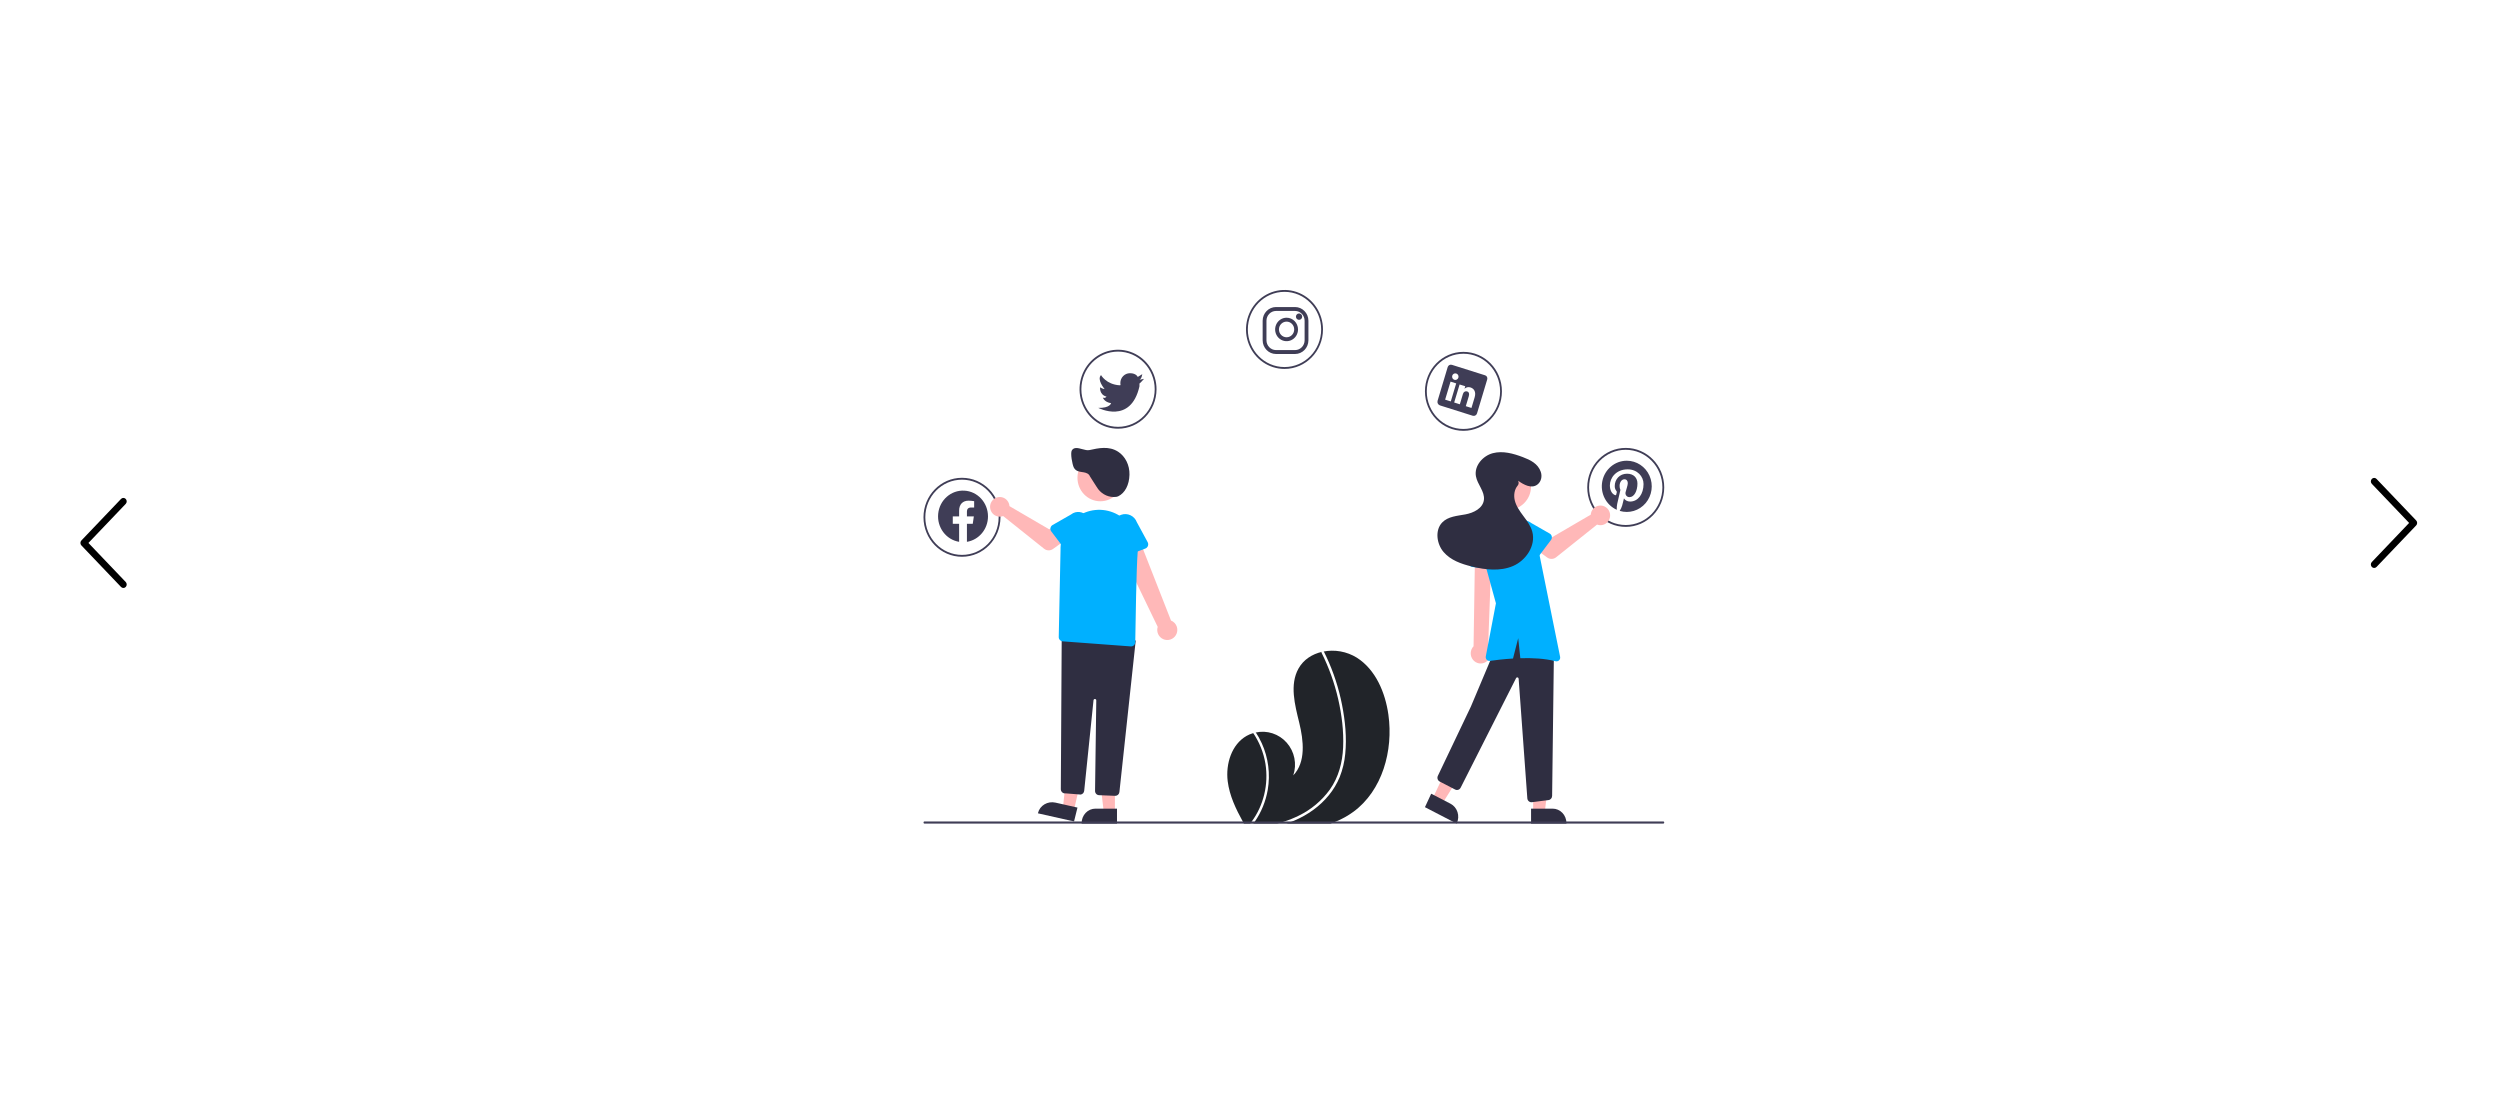 <?xml version="1.0" encoding="UTF-8"?>
<svg width="1026px" height="459px" viewBox="0 0 1026 459" version="1.1" xmlns="http://www.w3.org/2000/svg" xmlns:xlink="http://www.w3.org/1999/xlink">
    <title>Group 13</title>
    <defs>
        <filter id="filter-1">
            <feColorMatrix in="SourceGraphic" type="matrix" values="0 0 0 0 0.761 0 0 0 0 0.813 0 0 0 0 0.917 0 0 0 1 0"></feColorMatrix>
        </filter>
        <rect id="path-2" x="0" y="0" width="1026" height="459"></rect>
        <filter id="filter-4">
            <feColorMatrix in="SourceGraphic" type="matrix" values="0 0 0 0 0.784 0 0 0 0 0.741 0 0 0 0 0.557 0 0 0 1 0"></feColorMatrix>
        </filter>
        <filter id="filter-5">
            <feColorMatrix in="SourceGraphic" type="matrix" values="0 0 0 0 0.784 0 0 0 0 0.741 0 0 0 0 0.557 0 0 0 1 0"></feColorMatrix>
        </filter>
    </defs>
    <g id="Page-1" stroke="none" stroke-width="1" fill="none" fill-rule="evenodd">
        <g id="IT-SKILLS-DARK" transform="translate(0, -129)">
            <g id="Group-13" transform="translate(0, 129)">
                <g filter="url(#filter-1)" id="Group-7">
                    <g transform="translate(0, -0)">
                        <g id="Rectangle-Copy-14">
                            <mask id="mask-3" fill="white">
                                <use xlink:href="#path-2"></use>
                            </mask>
                            <use id="Mask" fill="#FFFFFF" xlink:href="#path-2"></use>
                        </g>
                        <g filter="url(#filter-4)" id="next">
                            <g transform="translate(973, 196.128)">
                                <path d="M18.599,17.469 L2.327,0.418 C1.794,-0.14 0.931,-0.139 0.399,0.421 C-0.133,0.981 -0.132,1.889 0.401,2.447 L15.705,18.483 L0.401,34.519 C-0.132,35.078 -0.134,35.985 0.398,36.545 C0.665,36.826 1.014,36.966 1.364,36.966 C1.712,36.966 2.061,36.827 2.327,36.548 L18.599,19.498 C18.856,19.229 19,18.864 19,18.483 C19,18.103 18.855,17.738 18.599,17.469 Z" id="Path" fill="#000000" fill-rule="nonzero"></path>
                            </g>
                        </g>
                        <g filter="url(#filter-5)" id="next-copy">
                            <g transform="translate(42.5, 222.826) scale(-1, 1) translate(-42.5, -222.826) translate(33, 204.342)">
                                <path d="M18.599,17.469 L2.327,0.418 C1.794,-0.14 0.931,-0.139 0.399,0.421 C-0.133,0.981 -0.132,1.889 0.401,2.447 L15.705,18.483 L0.401,34.519 C-0.132,35.078 -0.134,35.985 0.398,36.545 C0.665,36.826 1.014,36.966 1.364,36.966 C1.712,36.966 2.061,36.827 2.327,36.548 L18.599,19.498 C18.856,19.229 19,18.864 19,18.483 C19,18.103 18.855,17.738 18.599,17.469 Z" id="Path" fill="#000000" fill-rule="nonzero"></path>
                            </g>
                        </g>
                    </g>
                </g>
                <g id="undraw_Social_media_re_w12q-Copy" transform="translate(379, 119)">
                    <path d="M176.415,214.17 C174.144,215.823 171.682,217.187 169.084,218.232 C168.403,218.509 167.719,218.766 167.023,219 L131.51,219 C131.367,218.747 131.227,218.489 131.083,218.232 C128.202,212.995 125.59,207.555 124.849,201.639 C123.96,194.536 126.452,186.492 132.611,183.002 C133.417,182.546 134.272,182.182 135.159,181.92 C135.526,181.805 135.9,181.712 136.278,181.632 C140.979,180.572 145.876,182.173 149.086,185.817 C152.297,189.461 153.319,194.582 151.76,199.208 C156.982,193.772 156.006,184.957 154.206,177.589 C152.403,170.221 150.218,162.02 153.889,155.401 C155.927,151.719 159.515,149.435 163.537,148.514 C163.662,148.487 163.787,148.46 163.908,148.437 C168.704,147.45 173.69,148.337 177.87,150.921 C185.568,155.843 189.519,165.184 190.8,174.329 C192.869,189.049 188.294,205.474 176.415,214.17 Z" id="Path" fill="#212429" fill-rule="nonzero"></path>
                    <path d="M138.846,186.061 C141.529,191.97 142.385,198.659 141.287,205.137 C140.458,209.887 138.631,214.366 135.948,218.226 C135.766,218.489 135.581,218.748 135.391,219 L134.067,219 C134.271,218.748 134.471,218.489 134.66,218.226 C139.589,211.567 141.659,202.941 140.348,194.521 C139.58,189.839 137.802,185.419 135.159,181.622 C135.506,181.506 135.859,181.413 136.216,181.332 C137.221,182.82 138.101,184.403 138.846,186.061 Z" id="Path" fill="#FFFFFF" fill-rule="nonzero"></path>
                    <path d="M173.083,190.419 C172.781,193.683 172.014,196.885 170.809,199.923 C169.697,202.611 168.2,205.115 166.365,207.35 C162.619,211.963 157.662,215.433 152.279,217.742 C151.887,217.911 151.491,218.074 151.091,218.228 C150.397,218.506 149.695,218.761 148.99,219 L145.169,219 C146.07,218.768 146.968,218.51 147.854,218.228 C149.962,217.557 152.019,216.727 154.007,215.746 C159.061,213.294 163.45,209.611 166.787,205.018 C170.367,199.961 171.948,193.881 172.22,187.701 C172.506,181.089 171.665,174.356 170.19,167.921 C168.685,161.325 166.396,154.943 163.374,148.917 C163.233,148.634 163.334,148.288 163.604,148.13 C163.713,148.056 163.845,148.028 163.973,148.053 C164.101,148.086 164.206,148.177 164.26,148.3 C164.634,149.045 165,149.79 165.35,150.542 C168.28,156.818 170.437,163.441 171.775,170.261 C173.068,176.838 173.762,183.721 173.083,190.419 Z" id="Path" fill="#FFFFFF" fill-rule="nonzero"></path>
                    <path d="M15.798,109.5 C7.073,109.5 0,102.244 0,93.294 C0,84.344 7.073,77.088 15.798,77.088 C24.523,77.088 31.596,84.344 31.596,93.294 C31.586,102.24 24.519,109.49 15.798,109.5 L15.798,109.5 Z M15.798,77.86 C7.488,77.86 0.752,84.77 0.752,93.294 C0.752,101.818 7.488,108.728 15.798,108.728 C24.107,108.728 30.843,101.818 30.843,93.294 C30.834,84.774 24.103,77.869 15.798,77.86 Z" id="Shape" fill="#3F3D56" fill-rule="nonzero"></path>
                    <path d="M79.843,56.94 C73.453,56.94 67.693,52.992 65.248,46.936 C62.803,40.88 64.154,33.91 68.672,29.275 C73.19,24.64 79.985,23.254 85.888,25.762 C91.792,28.27 95.64,34.18 95.64,40.734 C95.631,49.68 88.564,56.93 79.843,56.94 Z M79.843,25.3 C71.534,25.3 64.798,32.21 64.798,40.734 C64.798,49.258 71.534,56.168 79.843,56.168 C88.152,56.168 94.888,49.258 94.888,40.734 C94.879,32.214 88.148,25.31 79.843,25.3 L79.843,25.3 Z" id="Shape" fill="#3F3D56" fill-rule="nonzero"></path>
                    <path d="M148.158,32.412 C141.768,32.412 136.008,28.464 133.563,22.408 C131.117,16.352 132.469,9.382 136.987,4.747 C141.505,0.112 148.3,-1.274 154.203,1.234 C160.106,3.742 163.955,9.652 163.955,16.206 C163.945,25.152 156.878,32.402 148.158,32.412 Z M148.158,0.772 C139.848,0.772 133.112,7.682 133.112,16.206 C133.112,24.73 139.848,31.64 148.158,31.64 C156.467,31.64 163.203,24.73 163.203,16.206 C163.193,7.686 156.463,0.782 148.158,0.772 L148.158,0.772 Z" id="Shape" fill="#3F3D56" fill-rule="nonzero"></path>
                    <path d="M221.596,57.816 C212.871,57.816 205.798,50.56 205.798,41.61 C205.798,32.66 212.871,25.404 221.596,25.404 C230.32,25.404 237.393,32.66 237.393,41.61 C237.383,50.556 230.316,57.806 221.596,57.816 L221.596,57.816 Z M221.596,26.176 C213.286,26.176 206.55,33.086 206.55,41.61 C206.55,50.134 213.286,57.044 221.596,57.044 C229.905,57.044 236.641,50.134 236.641,41.61 C236.632,33.09 229.901,26.185 221.596,26.176 L221.596,26.176 Z" id="Shape" fill="#3F3D56" fill-rule="nonzero"></path>
                    <path d="M288.202,97.236 C279.477,97.236 272.404,89.98 272.404,81.03 C272.404,72.08 279.477,64.824 288.202,64.824 C296.927,64.824 304,72.08 304,81.03 C303.99,89.976 296.923,97.226 288.202,97.236 Z M288.202,65.596 C279.893,65.596 273.157,72.506 273.157,81.03 C273.157,89.554 279.893,96.464 288.202,96.464 C296.512,96.464 303.248,89.554 303.248,81.03 C303.238,72.51 296.508,65.605 288.202,65.596 L288.202,65.596 Z" id="Shape" fill="#3F3D56" fill-rule="nonzero"></path>
                    <path d="M88.638,36.856 L90.517,36.471 C90.517,36.471 88.939,38.279 88.638,38.394 L88.638,38.394 C88.61,38.778 88.61,39.164 88.638,39.548 C85.031,55.391 71.73,48.392 71.73,48.392 C76.577,48.507 76.991,46.469 76.991,46.469 C74.173,46.046 73.609,44.162 73.609,44.162 C74.132,44.445 74.78,44.279 75.112,43.778 C72.068,42.97 72.482,39.932 72.482,39.932 C73.024,40.333 73.658,40.585 74.323,40.663 C73.985,40.24 71.129,36.74 72.858,34.933 C72.858,34.933 74.962,38.779 80.485,39.125 L80.861,39.048 C80.797,38.771 80.771,38.486 80.785,38.202 C80.785,35.972 82.552,34.164 84.731,34.164 C87.361,34.164 87.924,35.702 87.924,35.702 L89.803,34.549 C89.765,34.549 89.578,36.471 88.638,36.856 Z" id="Path" fill="#3F3D56" fill-rule="nonzero"></path>
                    <polygon id="Path" fill="#FFB8B8" fill-rule="nonzero" points="209.213 208.166 213.272 210.24 222.876 194.905 216.887 191.844"></polygon>
                    <path d="M208.36,206.736 L216.304,210.852 L216.304,210.852 C217.647,211.548 218.673,212.779 219.157,214.274 C219.641,215.77 219.543,217.407 218.885,218.826 L218.804,219 L205.798,212.261 L208.36,206.736 Z" id="Path" fill="#2F2E41" fill-rule="nonzero"></path>
                    <polygon id="Path" fill="#FFB8B8" fill-rule="nonzero" points="250.203 215.496 254.832 215.496 257.034 197.1 250.202 197.1"></polygon>
                    <path d="M249.348,212.868 L258.215,212.868 L258.215,212.868 C259.713,212.868 261.151,213.494 262.21,214.607 C263.27,215.721 263.865,217.231 263.865,218.806 L263.865,218.999 L249.349,219 L249.348,212.868 Z" id="Path" fill="#2F2E41" fill-rule="nonzero"></path>
                    <ellipse id="Oval" fill="#FFB8B8" fill-rule="nonzero" cx="239.955" cy="80.592" rx="9.393" ry="9.636"></ellipse>
                    <path d="M249.491,210.24 C248.589,210.239 247.848,209.503 247.809,208.571 L244.252,159.562 C244.244,159.298 244.065,159.073 243.816,159.014 C243.567,158.955 243.311,159.077 243.193,159.311 L220.442,204.279 C220.012,205.118 219.017,205.451 218.195,205.03 L211.852,201.747 C211.024,201.316 210.686,200.275 211.095,199.414 L224.67,170.934 L233.662,149.6 C237.133,142.522 240.818,138.875 244.929,138.449 C249.146,138.013 253.65,141.016 258.7,147.629 L258.742,147.682 L258.741,147.751 L257.992,207.618 C257.994,208.519 257.33,209.273 256.463,209.353 L249.656,210.232 C249.6,210.237 249.545,210.24 249.491,210.24 Z" id="Path" fill="#2F2E41" fill-rule="nonzero"></path>
                    <path d="M230.83,152.665 C231.852,152.021 232.542,150.947 232.715,149.734 C232.888,148.52 232.525,147.29 231.724,146.376 L233.124,108.624 L226.324,109.489 L225.75,146.217 C224.303,147.725 224.189,150.1 225.485,151.745 C226.781,153.39 229.077,153.785 230.83,152.665 L230.83,152.665 Z" id="Path" fill="#FFB8B8" fill-rule="nonzero"></path>
                    <path d="M234.508,114.744 L225.349,113.706 C224.822,113.646 224.347,113.36 224.048,112.923 C223.749,112.486 223.655,111.94 223.792,111.429 L226.156,102.569 C226.488,99.802 229.001,97.824 231.776,98.147 C234.551,98.469 236.541,100.971 236.225,103.741 L236.538,112.874 C236.556,113.403 236.342,113.913 235.953,114.273 C235.563,114.632 235.035,114.804 234.508,114.744 L234.508,114.744 Z" id="Path" fill="#00B0FF" fill-rule="nonzero"></path>
                    <path d="M273.934,91.588 C273.887,91.795 273.857,92.006 273.843,92.218 L257.537,101.738 L253.574,99.429 L249.348,105.027 L255.972,109.805 C257.071,110.598 258.556,110.562 259.616,109.716 L276.43,96.291 C277.984,96.873 279.731,96.421 280.819,95.156 C281.906,93.891 282.107,92.078 281.323,90.6 C280.539,89.123 278.934,88.291 277.292,88.511 C275.649,88.73 274.312,89.955 273.934,91.588 L273.934,91.588 Z" id="Path" fill="#FFB8B8" fill-rule="nonzero"></path>
                    <path d="M257.527,102.603 L252.183,109.687 C251.876,110.095 251.41,110.345 250.907,110.373 C250.404,110.402 249.914,110.204 249.565,109.833 L243.515,103.408 C241.424,101.74 241.047,98.654 242.674,96.511 C244.3,94.368 247.316,93.976 249.414,95.635 L257.001,99.975 C257.441,100.226 257.752,100.661 257.853,101.166 C257.953,101.67 257.835,102.195 257.527,102.603 L257.527,102.603 Z" id="Path" fill="#00B0FF" fill-rule="nonzero"></path>
                    <path d="M261.273,150.568 L251.116,100.376 C250.113,95.419 245.424,92.153 240.503,92.985 L237.116,93.558 C234.739,93.96 232.618,95.303 231.217,97.292 L231.217,97.292 C228.986,100.461 228.289,104.485 229.322,108.237 L234.928,128.593 L230.768,150.402 C230.674,150.893 230.819,151.399 231.159,151.762 C231.498,152.124 231.99,152.297 232.478,152.227 C234.561,151.924 237.994,151.493 241.938,151.258 L244.074,142.897 L244.943,151.125 C249.787,150.987 255.046,151.228 259.384,152.371 C259.894,152.51 260.439,152.371 260.823,152.003 C261.208,151.636 261.378,151.093 261.273,150.568 Z" id="Path" fill="#00B0FF" fill-rule="nonzero"></path>
                    <path d="M244.021,78.287 C246.385,79.957 249.489,81.673 251.903,79.895 C253.489,78.728 253.988,76.566 253.345,74.669 C252.189,71.257 249.013,69.755 245.976,68.603 C242.027,67.107 237.728,65.916 233.651,66.988 C229.575,68.06 225.972,72.133 226.708,76.407 C227.3,79.844 230.442,82.704 229.996,86.164 C229.547,89.647 225.752,91.48 222.401,92.103 C219.05,92.725 215.301,92.925 212.893,95.409 C209.821,98.577 210.588,104.241 213.479,107.586 C216.369,110.931 220.731,112.447 224.958,113.478 C230.558,114.844 236.615,115.562 241.933,113.295 C247.252,111.028 251.391,104.927 249.85,99.205 C249.199,96.788 247.666,94.746 246.184,92.758 C244.703,90.769 243.202,88.69 242.637,86.25 C242.166,84.217 242.515,81.857 243.821,80.332 C244.309,79.784 244.399,78.975 244.044,78.328 L244.021,78.287 Z" id="Path" fill="#2F2E41" fill-rule="nonzero"></path>
                    <path d="M152.498,8.614 C154.657,8.62 156.406,10.414 156.412,12.629 L156.412,20.659 C156.406,22.874 154.657,24.668 152.498,24.674 L144.671,24.674 C142.512,24.668 140.763,22.874 140.756,20.659 L140.756,12.629 C140.763,10.414 142.512,8.62 144.671,8.614 L152.498,8.614 M152.498,7.008 L144.671,7.008 C141.648,7.017 139.2,9.528 139.191,12.629 L139.191,20.659 C139.2,23.76 141.648,26.271 144.671,26.28 L152.498,26.28 C155.521,26.271 157.969,23.76 157.978,20.659 L157.978,12.629 C157.969,9.528 155.521,7.017 152.498,7.008 L152.498,7.008 Z" id="Shape" fill="#3F3D56" fill-rule="nonzero"></path>
                    <path d="M154.132,12.264 C153.425,12.262 152.853,11.674 152.854,10.949 C152.855,10.223 153.428,9.636 154.135,9.636 C154.842,9.636 155.415,10.223 155.416,10.949 C155.416,11.674 154.844,12.262 154.138,12.264 C154.136,12.264 154.134,12.264 154.132,12.264 Z" id="Path" fill="#3F3D56" fill-rule="nonzero"></path>
                    <path d="M149.011,12.994 C150.741,12.994 152.142,14.432 152.142,16.206 C152.142,17.98 150.741,19.418 149.011,19.418 C147.282,19.418 145.88,17.98 145.88,16.206 C145.88,14.432 147.282,12.994 149.011,12.994 M149.011,11.388 C147.112,11.388 145.399,12.562 144.672,14.362 C143.945,16.163 144.347,18.235 145.69,19.613 C147.034,20.991 149.054,21.403 150.809,20.657 C152.564,19.911 153.708,18.155 153.708,16.206 C153.708,13.545 151.605,11.388 149.011,11.388 L149.011,11.388 Z" id="Shape" fill="#3F3D56" fill-rule="nonzero"></path>
                    <polygon id="Path" fill="#FFB8B8" fill-rule="nonzero" points="61.687 213.744 57.213 212.664 59.15 194.472 65.753 196.066"></polygon>
                    <path d="M61.788,218.124 L46.966,214.786 L47.01,214.607 C47.371,213.144 48.324,211.878 49.661,211.088 C50.998,210.297 52.608,210.046 54.138,210.391 L54.139,210.391 L63.191,212.43 L61.788,218.124 Z" id="Path" fill="#2F2E41" fill-rule="nonzero"></path>
                    <polygon id="Path" fill="#FFB8B8" fill-rule="nonzero" points="78.561 213.744 73.932 213.744 71.73 195.348 78.562 195.348"></polygon>
                    <path d="M79.415,219 L64.899,218.999 L64.899,218.806 C64.899,217.231 65.494,215.721 66.554,214.607 C67.613,213.494 69.051,212.868 70.549,212.868 L70.55,212.868 L79.416,212.868 L79.415,219 Z" id="Path" fill="#2F2E41" fill-rule="nonzero"></path>
                    <path d="M103.575,141.663 C104.209,140.623 104.353,139.354 103.967,138.197 C103.582,137.041 102.707,136.115 101.578,135.67 L87.887,100.74 L80.27,105.392 L96.123,138.264 C95.491,140.266 96.447,142.426 98.348,143.294 C100.249,144.161 102.495,143.46 103.575,141.663 L103.575,141.663 Z" id="Path" fill="#FFB8B8" fill-rule="nonzero"></path>
                    <path d="M91.028,106.134 L82.347,109.385 C81.847,109.572 81.291,109.53 80.824,109.269 C80.358,109.009 80.026,108.555 79.917,108.028 L78.016,98.891 C77.057,96.224 78.412,93.274 81.047,92.296 C83.681,91.319 86.6,92.682 87.574,95.344 L91.999,103.503 C92.255,103.976 92.295,104.538 92.109,105.043 C91.922,105.548 91.528,105.946 91.028,106.134 L91.028,106.134 Z" id="Path" fill="#00B0FF" fill-rule="nonzero"></path>
                    <path d="M78.708,207.612 C78.685,207.612 78.662,207.612 78.639,207.611 L72.046,207.342 C71.119,207.309 70.389,206.524 70.407,205.579 L70.913,168.453 C70.918,168.143 70.682,167.884 70.378,167.865 C70.074,167.847 69.81,168.076 69.778,168.384 L65.954,205.551 C65.872,206.329 65.293,206.956 64.536,207.086 L64.513,207.09 L58.324,206.594 C57.83,206.671 57.328,206.523 56.95,206.191 C56.573,205.858 56.357,205.373 56.36,204.864 L56.73,141.912 L87.101,143.871 L80.405,206.062 C80.307,206.943 79.577,207.609 78.708,207.612 Z" id="Path" fill="#2F2E41" fill-rule="nonzero"></path>
                    <ellipse id="Oval" fill="#FFB8B8" fill-rule="nonzero" cx="72.584" cy="77.088" rx="9.393" ry="9.636"></ellipse>
                    <path d="M85.207,146.292 C85.164,146.292 85.121,146.29 85.078,146.287 L57.084,144.206 C56.18,144.139 55.487,143.364 55.506,142.443 L56.244,106.715 C56.109,100.742 59.236,95.183 64.369,92.271 C69.502,89.36 75.799,89.573 80.73,92.825 C85.661,96.078 88.417,101.836 87.891,107.786 C87.402,113.293 87.012,137.348 86.905,144.59 C86.89,145.533 86.135,146.291 85.207,146.292 L85.207,146.292 Z" id="Path" fill="#00B0FF" fill-rule="nonzero"></path>
                    <path d="M35.19,88.084 C35.236,88.291 35.267,88.502 35.281,88.714 L51.587,98.234 L55.55,95.925 L59.775,101.523 L53.151,106.301 C52.052,107.094 50.568,107.058 49.508,106.212 L32.694,92.787 C31.14,93.369 29.393,92.917 28.305,91.652 C27.217,90.387 27.016,88.574 27.8,87.096 C28.584,85.619 30.19,84.787 31.832,85.007 C33.475,85.226 34.811,86.451 35.19,88.084 L35.19,88.084 Z" id="Path" fill="#FFB8B8" fill-rule="nonzero"></path>
                    <path d="M52.125,97.66 C52.226,97.155 52.537,96.72 52.976,96.469 L60.565,92.129 C62.664,90.472 65.678,90.866 67.304,93.008 C68.929,95.15 68.554,98.233 66.465,99.903 L60.415,106.329 C60.065,106.7 59.575,106.898 59.072,106.869 C58.569,106.841 58.103,106.59 57.796,106.183 L52.451,99.097 C52.143,98.69 52.024,98.165 52.125,97.66 L52.125,97.66 Z" id="Path" fill="#00B0FF" fill-rule="nonzero"></path>
                    <path d="M78.056,84.972 C75.213,84.95 72.58,83.39 71.082,80.84 C71.002,80.708 70.565,80.03 70.058,79.245 C68.635,77.04 68.302,76.516 68.273,76.439 C67.888,75.39 66.666,74.985 65.708,74.83 C65.529,74.801 65.348,74.776 65.166,74.75 C63.818,74.559 62.423,74.362 61.658,72.798 C61.097,71.65 60.18,66.975 60.885,65.833 C61.768,64.4 63.464,64.865 65.104,65.316 C66.153,65.603 67.238,65.901 68.103,65.711 C71.85,64.888 76.098,63.956 79.849,66.366 C82.835,68.284 84.631,71.907 84.536,75.821 C84.434,80.023 82.697,83.34 79.889,84.694 L79.305,84.874 L78.976,84.917 C78.67,84.953 78.363,84.972 78.056,84.972 L78.056,84.972 Z" id="Path" fill="#2F2E41" fill-rule="nonzero"></path>
                    <path d="M288.632,70.08 C283.781,70.08 279.595,73.568 278.601,78.436 C277.606,83.305 280.076,88.221 284.519,90.218 C284.476,89.41 284.536,88.599 284.697,87.806 C284.894,86.952 286.015,82.077 286.015,82.077 C285.791,81.554 285.679,80.988 285.685,80.416 C285.685,78.859 286.564,77.695 287.662,77.695 C288.595,77.695 289.044,78.413 289.044,79.272 C289.044,80.233 288.444,81.669 288.138,83.002 C288.014,83.502 288.13,84.034 288.449,84.433 C288.769,84.832 289.255,85.051 289.757,85.024 C291.697,85.024 293.006,82.467 293.006,79.436 C293.006,77.132 291.492,75.41 288.742,75.41 C285.635,75.41 283.695,77.789 283.695,80.445 C283.665,81.193 283.906,81.927 284.372,82.504 C284.54,82.646 284.599,82.883 284.519,83.091 C284.468,83.283 284.359,83.748 284.308,83.935 C284.29,84.051 284.22,84.15 284.118,84.202 C284.016,84.254 283.896,84.253 283.796,84.198 C282.364,83.598 281.696,81.993 281.696,80.182 C281.696,77.198 284.153,73.618 289.021,73.618 C292.933,73.618 295.509,76.522 295.509,79.638 C295.509,83.762 293.271,86.84 289.977,86.84 C288.87,86.84 287.831,86.225 287.474,85.531 C287.474,85.531 286.88,87.952 286.751,88.421 C286.515,89.218 286.168,89.977 285.722,90.673 C289.572,91.839 293.731,90.593 296.364,87.486 C298.997,84.378 299.618,79.98 297.954,76.234 C296.29,72.488 292.646,70.083 288.632,70.08 L288.632,70.08 Z" id="Path" fill="#3F3D56" fill-rule="nonzero"></path>
                    <path d="M230.444,35.013 L216.92,30.745 C216.574,30.616 216.192,30.635 215.86,30.796 C215.527,30.956 215.27,31.247 215.147,31.602 L210.977,45.507 C210.763,46.289 211.184,47.107 211.934,47.368 L225.454,51.635 C226.204,51.839 226.974,51.387 227.182,50.621 L231.352,36.717 C231.463,36.367 231.428,35.986 231.256,35.664 C231.085,35.341 230.791,35.106 230.444,35.013 L230.444,35.013 Z M216.403,45.749 L214.081,45.017 L216.302,37.612 L218.623,38.345 L216.403,45.749 Z M217.88,36.878 L217.864,36.873 C217.17,36.649 216.783,35.891 217,35.178 C217.216,34.465 217.953,34.066 218.649,34.286 C219.344,34.505 219.735,35.261 219.524,35.975 C219.312,36.689 218.577,37.093 217.88,36.878 L217.88,36.878 Z M224.887,48.427 L222.565,47.694 L223.78,43.646 C224.071,42.676 223.931,41.907 223.092,41.641 C222.552,41.476 221.969,41.678 221.638,42.145 C221.519,42.313 221.433,42.503 221.382,42.704 L220.117,46.922 L217.796,46.189 L220.016,38.785 L222.338,39.517 L222.029,40.548 C222.688,39.92 223.63,39.711 224.483,40.005 C226.007,40.486 226.851,41.88 226.185,44.101 L224.887,48.427 Z" id="Shape" fill="#3F3D56" fill-rule="nonzero"></path>
                    <path d="M26.472,92.919 C26.471,87.293 22.203,82.652 16.759,82.359 C11.316,82.065 6.603,86.222 6.034,91.817 C5.465,97.412 9.24,102.488 14.624,103.367 L14.624,95.977 L12.022,95.977 L12.022,92.919 L14.624,92.919 L14.624,90.588 C14.624,87.938 16.154,86.473 18.494,86.473 C19.263,86.484 20.03,86.553 20.789,86.68 L20.789,89.283 L19.496,89.283 C18.224,89.283 17.826,90.098 17.826,90.935 L17.826,92.919 L20.667,92.919 L20.214,95.977 L17.826,95.977 L17.826,103.368 C22.805,102.554 26.472,98.123 26.472,92.919 L26.472,92.919 Z" id="Path" fill="#3F3D56"></path>
                    <path d="M304,218.562 C304,218.804 303.831,218.999 303.624,219 L0.376,219 C0.168,219 0,218.804 0,218.562 C0,218.32 0.168,218.124 0.376,218.124 L303.624,218.124 C303.831,218.125 304,218.32 304,218.562 Z" id="Path" fill="#3F3D56" fill-rule="nonzero"></path>
                </g>
            </g>
        </g>
    </g>
</svg>